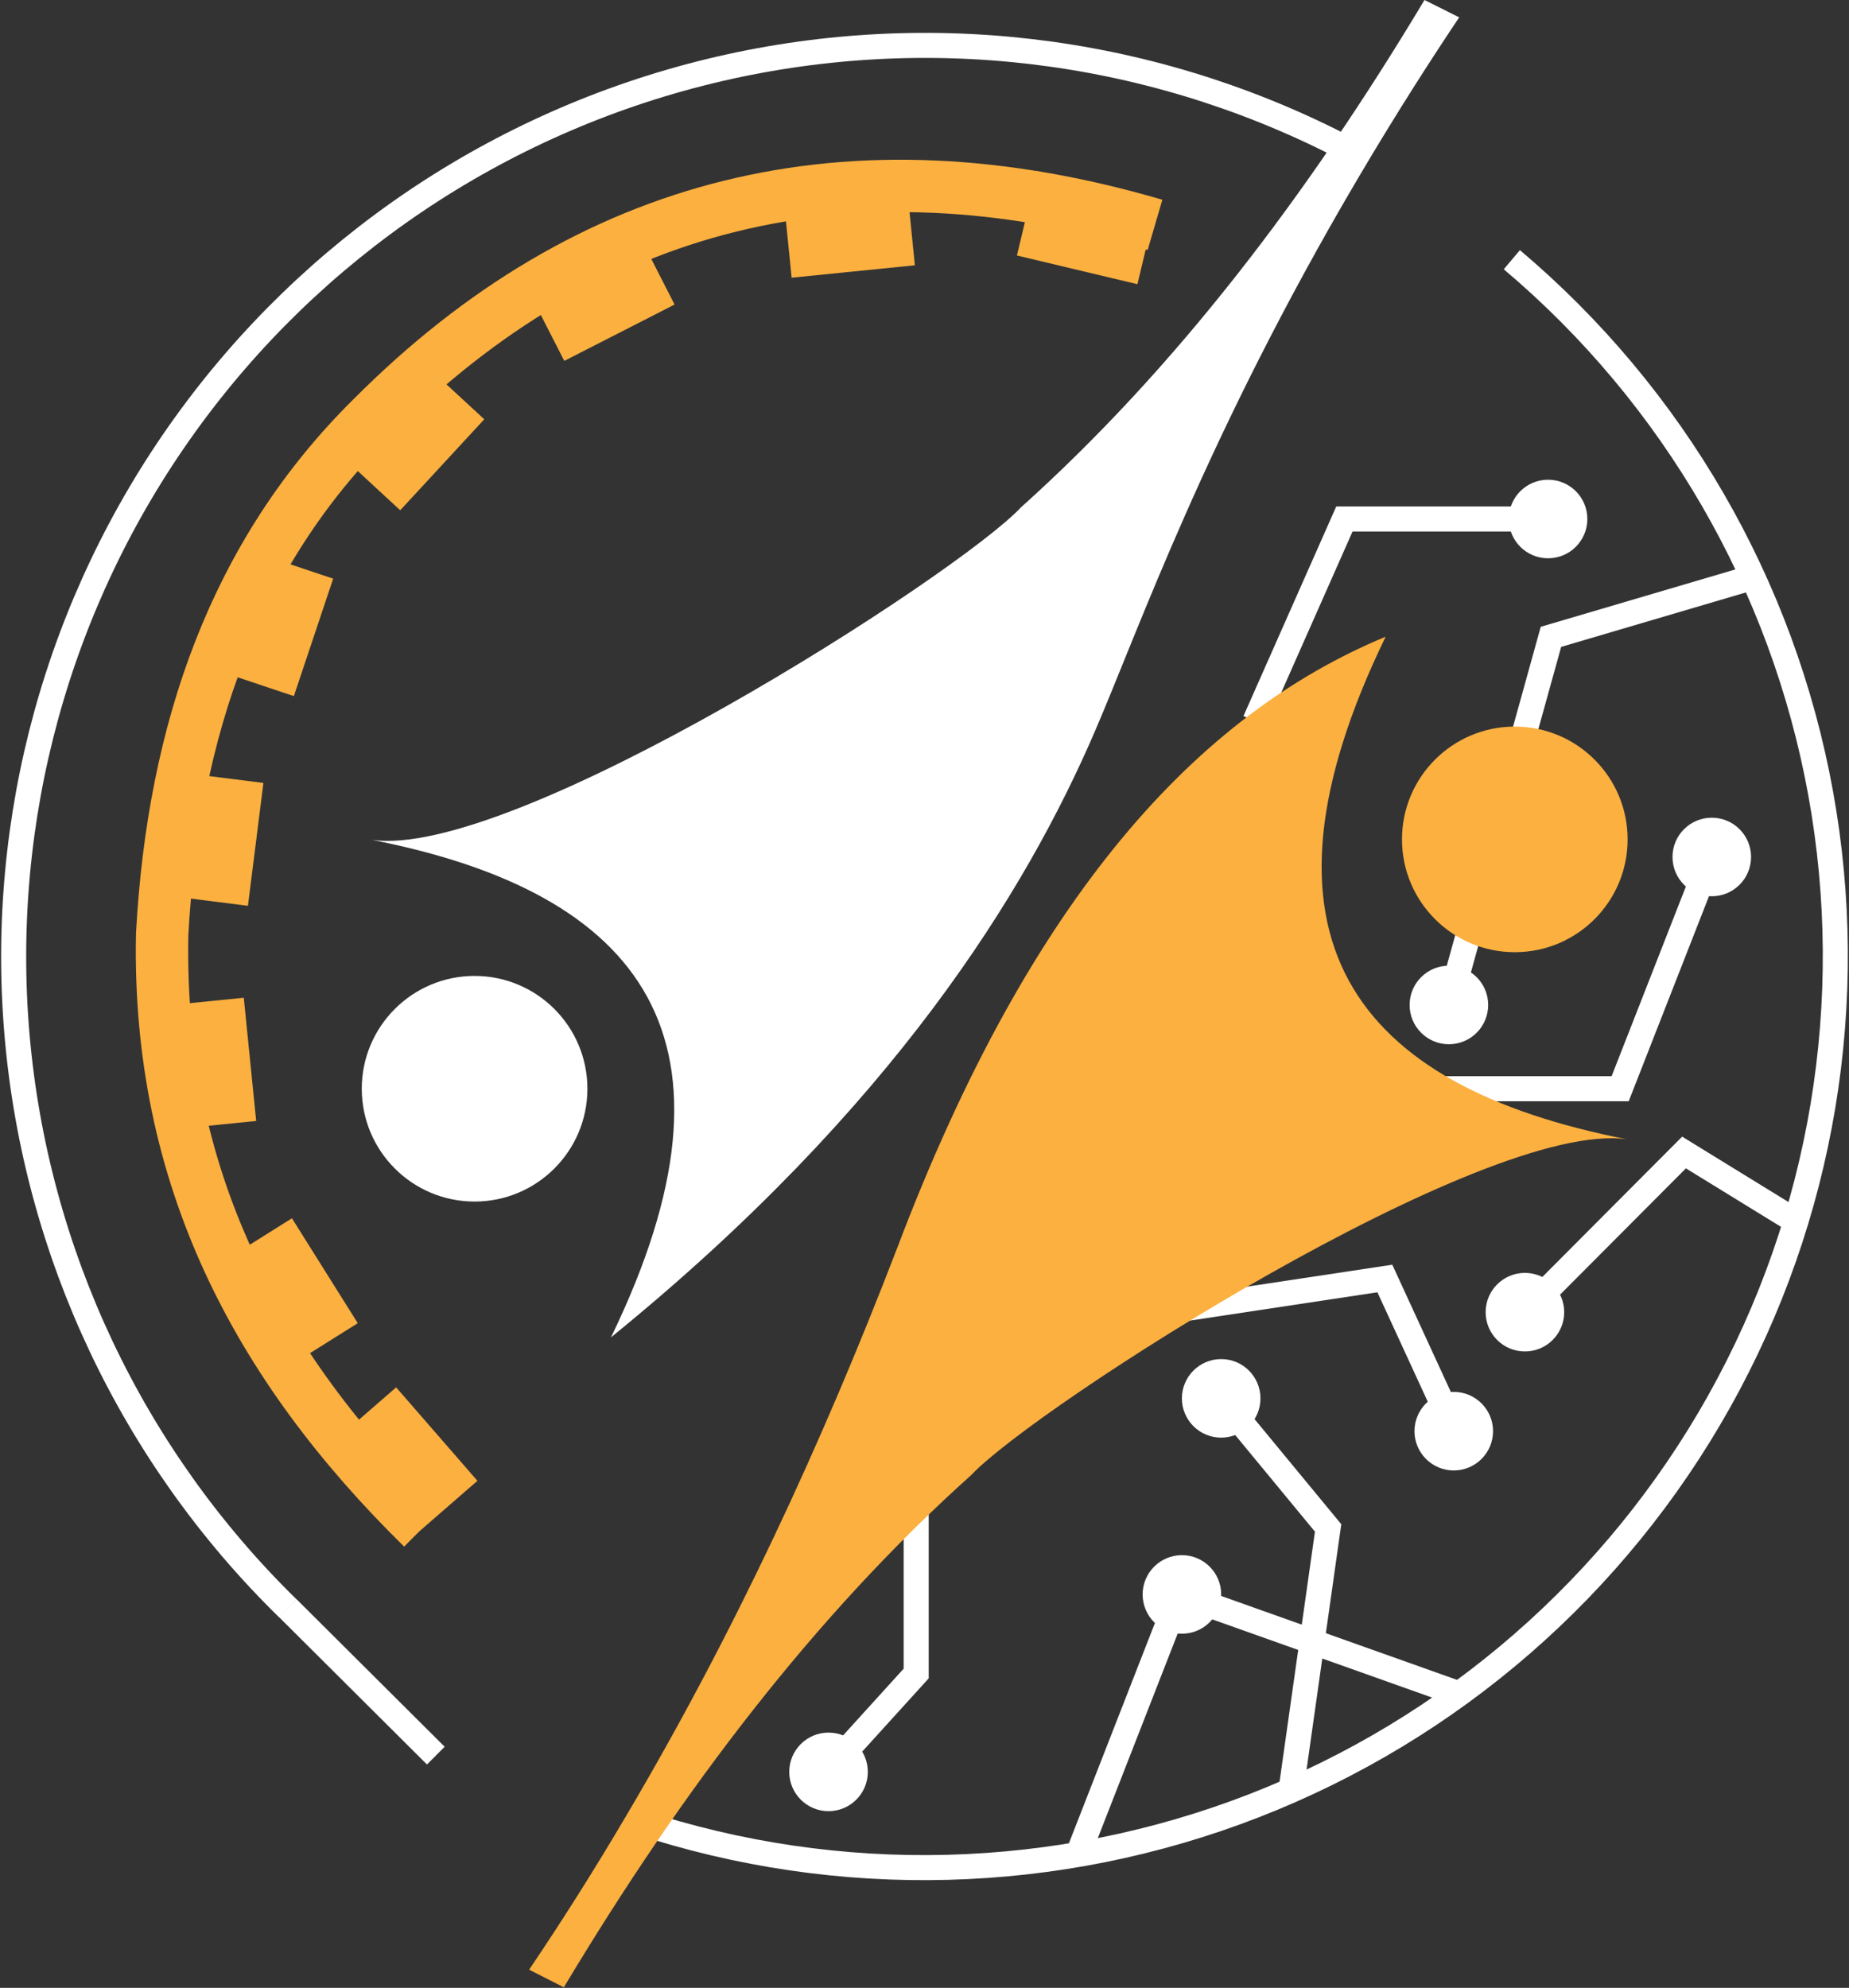 <svg width="812" height="873" viewBox="0 0 812 873" fill="none" xmlns="http://www.w3.org/2000/svg">
<rect x="0" y="0" width="812" height="873" fill="#333333" stroke="none"/>
<path d="M126.399 706.323C57.997 639.428 15.821 550.244 7.513 454.931C-0.796 359.618 25.314 264.482 81.109 186.761C136.905 109.041 218.696 53.879 311.661 31.27C404.626 8.661 502.614 20.102 587.87 63.52" stroke="white" stroke-width="11" stroke-miterlimit="10"/>
<path d="M507.229 98.757C373.265 59.528 258.653 87.755 163.393 183.439C103.178 242.917 76.119 320.638 71.216 410.3C69.082 516.502 112.706 599.482 185.548 671.029" stroke="#FBB040" stroke-width="23" stroke-miterlimit="10"/>
<path d="M508.347 87.744L455.433 75.129L446.595 112.201L499.508 124.816L508.347 87.744Z" fill="#FBB040"/>
<path d="M397.957 78.586L343.834 84.036L347.652 121.955L401.775 116.505L397.957 78.586Z" fill="#FBB040"/>
<path d="M278.911 99.805L230.469 124.551L247.807 158.49L296.249 133.744L278.911 99.805Z" fill="#FBB040"/>
<path d="M184.676 158.276L147.765 198.234L175.76 224.094L212.67 184.136L184.676 158.276Z" fill="#FBB040"/>
<path d="M110.173 242.035L92.913 293.62L129.054 305.713L146.314 254.127L110.173 242.035Z" fill="#FBB040"/>
<path d="M77.871 339.07L71.072 393.04L108.884 397.803L115.683 343.833L77.871 339.07Z" fill="#FBB040"/>
<path d="M69.138 441.985L74.588 496.109L112.507 492.29L107.057 438.167L69.138 441.985Z" fill="#FBB040"/>
<path d="M95.922 555.281L124.836 601.357L157.117 581.099L128.203 535.024L95.922 555.281Z" fill="#FBB040"/>
<path d="M145.211 634.286L180.906 675.333L209.664 650.325L173.969 609.278L145.211 634.286Z" fill="#FBB040"/>
<path d="M208.419 527.682C235.782 527.682 257.963 505.5 257.963 478.138C257.963 450.775 235.782 428.594 208.419 428.594C181.057 428.594 158.875 450.775 158.875 478.138C158.875 505.5 181.057 527.682 208.419 527.682Z" fill="white"/>
<path d="M663.933 114.053C734.964 174.023 782.908 256.845 799.538 348.306C816.167 439.768 800.445 534.165 755.07 615.3C709.695 696.435 637.496 759.247 550.862 792.958C464.229 826.668 368.564 829.175 280.284 800.049" stroke="white" stroke-width="11" stroke-miterlimit="10"/>
<path d="M191.393 771.01L126.351 706.222" stroke="white" stroke-width="11" stroke-miterlimit="10"/>
<path d="M769.881 253.512L681.108 279.682L636.29 441.348" stroke="white" stroke-width="11" stroke-miterlimit="10"/>
<path d="M551.097 316.701L590.402 227.928H679.836" stroke="white" stroke-width="11" stroke-miterlimit="10"/>
<path d="M630.552 478.137H711.5L751.999 374.704" stroke="white" stroke-width="11" stroke-miterlimit="10"/>
<path d="M788.792 536.424L739.552 506.138L669.682 576.262" stroke="white" stroke-width="11" stroke-miterlimit="10"/>
<path d="M511.769 576.032L608.164 561.474L642.235 635.51" stroke="white" stroke-width="11" stroke-miterlimit="10"/>
<path d="M566.937 786.3L583.248 671.027L536.296 614.115" stroke="white" stroke-width="11" stroke-miterlimit="10"/>
<path d="M640.763 743.9L517.995 700.225L473.431 814.354" stroke="white" stroke-width="11" stroke-miterlimit="10"/>
<path d="M402.341 664.831V734.955L361.36 780.104" stroke="white" stroke-width="11" stroke-miterlimit="10"/>
<path d="M536.288 631.367C545.816 631.367 553.54 623.643 553.54 614.115C553.54 604.587 545.816 596.864 536.288 596.864C526.76 596.864 519.037 604.587 519.037 614.115C519.037 623.643 526.76 631.367 536.288 631.367Z" fill="white"/>
<path d="M665.234 418.175C692.597 418.175 714.778 395.993 714.778 368.631C714.778 341.269 692.597 319.087 665.234 319.087C637.872 319.087 615.69 341.269 615.69 368.631C615.69 395.993 637.872 418.175 665.234 418.175Z" fill="#FBB040"/>
<path d="M163.16 368.811C225.153 378.034 420.814 252.268 448.356 222.821C516.295 161.844 574.172 85.8 625.571 0L640.816 7.622C629.916 23.883 613.909 48.502 595.87 79.144C529.557 191.799 500.136 276.431 480.801 321.249C450.515 391.576 392.18 486.726 268.32 587.314C331.686 456.644 282.447 392.135 163.16 368.811Z" fill="white"/>
<path d="M714.601 500.37C651.998 491.071 454.406 618.082 426.585 647.732C357.985 709.243 299.549 786.1 247.616 872.764L232.372 865.015C247.227 842.995 261.336 820.637 274.7 797.94C322.44 717.272 361.085 633.682 393.936 548.263C452.703 393.101 526.232 313.754 608.526 279.607C544.423 411.597 594.12 476.818 714.601 500.37Z" fill="#FBB040"/>
<path d="M519.044 717.477C528.572 717.477 536.296 709.753 536.296 700.225C536.296 690.697 528.572 682.973 519.044 682.973C509.516 682.973 501.793 690.697 501.793 700.225C501.793 709.753 509.516 717.477 519.044 717.477Z" fill="white"/>
<path d="M638.428 645.776C647.956 645.776 655.68 638.052 655.68 628.524C655.68 618.997 647.956 611.273 638.428 611.273C628.901 611.273 621.177 618.997 621.177 628.524C621.177 638.052 628.901 645.776 638.428 645.776Z" fill="white"/>
<path d="M669.675 593.515C679.202 593.515 686.926 585.791 686.926 576.263C686.926 566.736 679.202 559.012 669.675 559.012C660.147 559.012 652.423 566.736 652.423 576.263C652.423 585.791 660.147 593.515 669.675 593.515Z" fill="white"/>
<path d="M363.856 795.402C373.383 795.402 381.107 787.678 381.107 778.15C381.107 768.623 373.383 760.899 363.856 760.899C354.328 760.899 346.604 768.623 346.604 778.15C346.604 787.678 354.328 795.402 363.856 795.402Z" fill="white"/>
<path d="M636.29 458.599C645.818 458.599 653.542 450.875 653.542 441.347C653.542 431.82 645.818 424.096 636.29 424.096C626.762 424.096 619.039 431.82 619.039 441.347C619.039 450.875 626.762 458.599 636.29 458.599Z" fill="white"/>
<path d="M751.74 393.61C761.268 393.61 768.991 385.887 768.991 376.359C768.991 366.831 761.268 359.107 751.74 359.107C742.212 359.107 734.488 366.831 734.488 376.359C734.488 385.887 742.212 393.61 751.74 393.61Z" fill="white"/>
<path d="M679.841 245.179C689.369 245.179 697.093 237.456 697.093 227.928C697.093 218.4 689.369 210.676 679.841 210.676C670.314 210.676 662.59 218.4 662.59 227.928C662.59 237.456 670.314 245.179 679.841 245.179Z" fill="white"/>
</svg>

